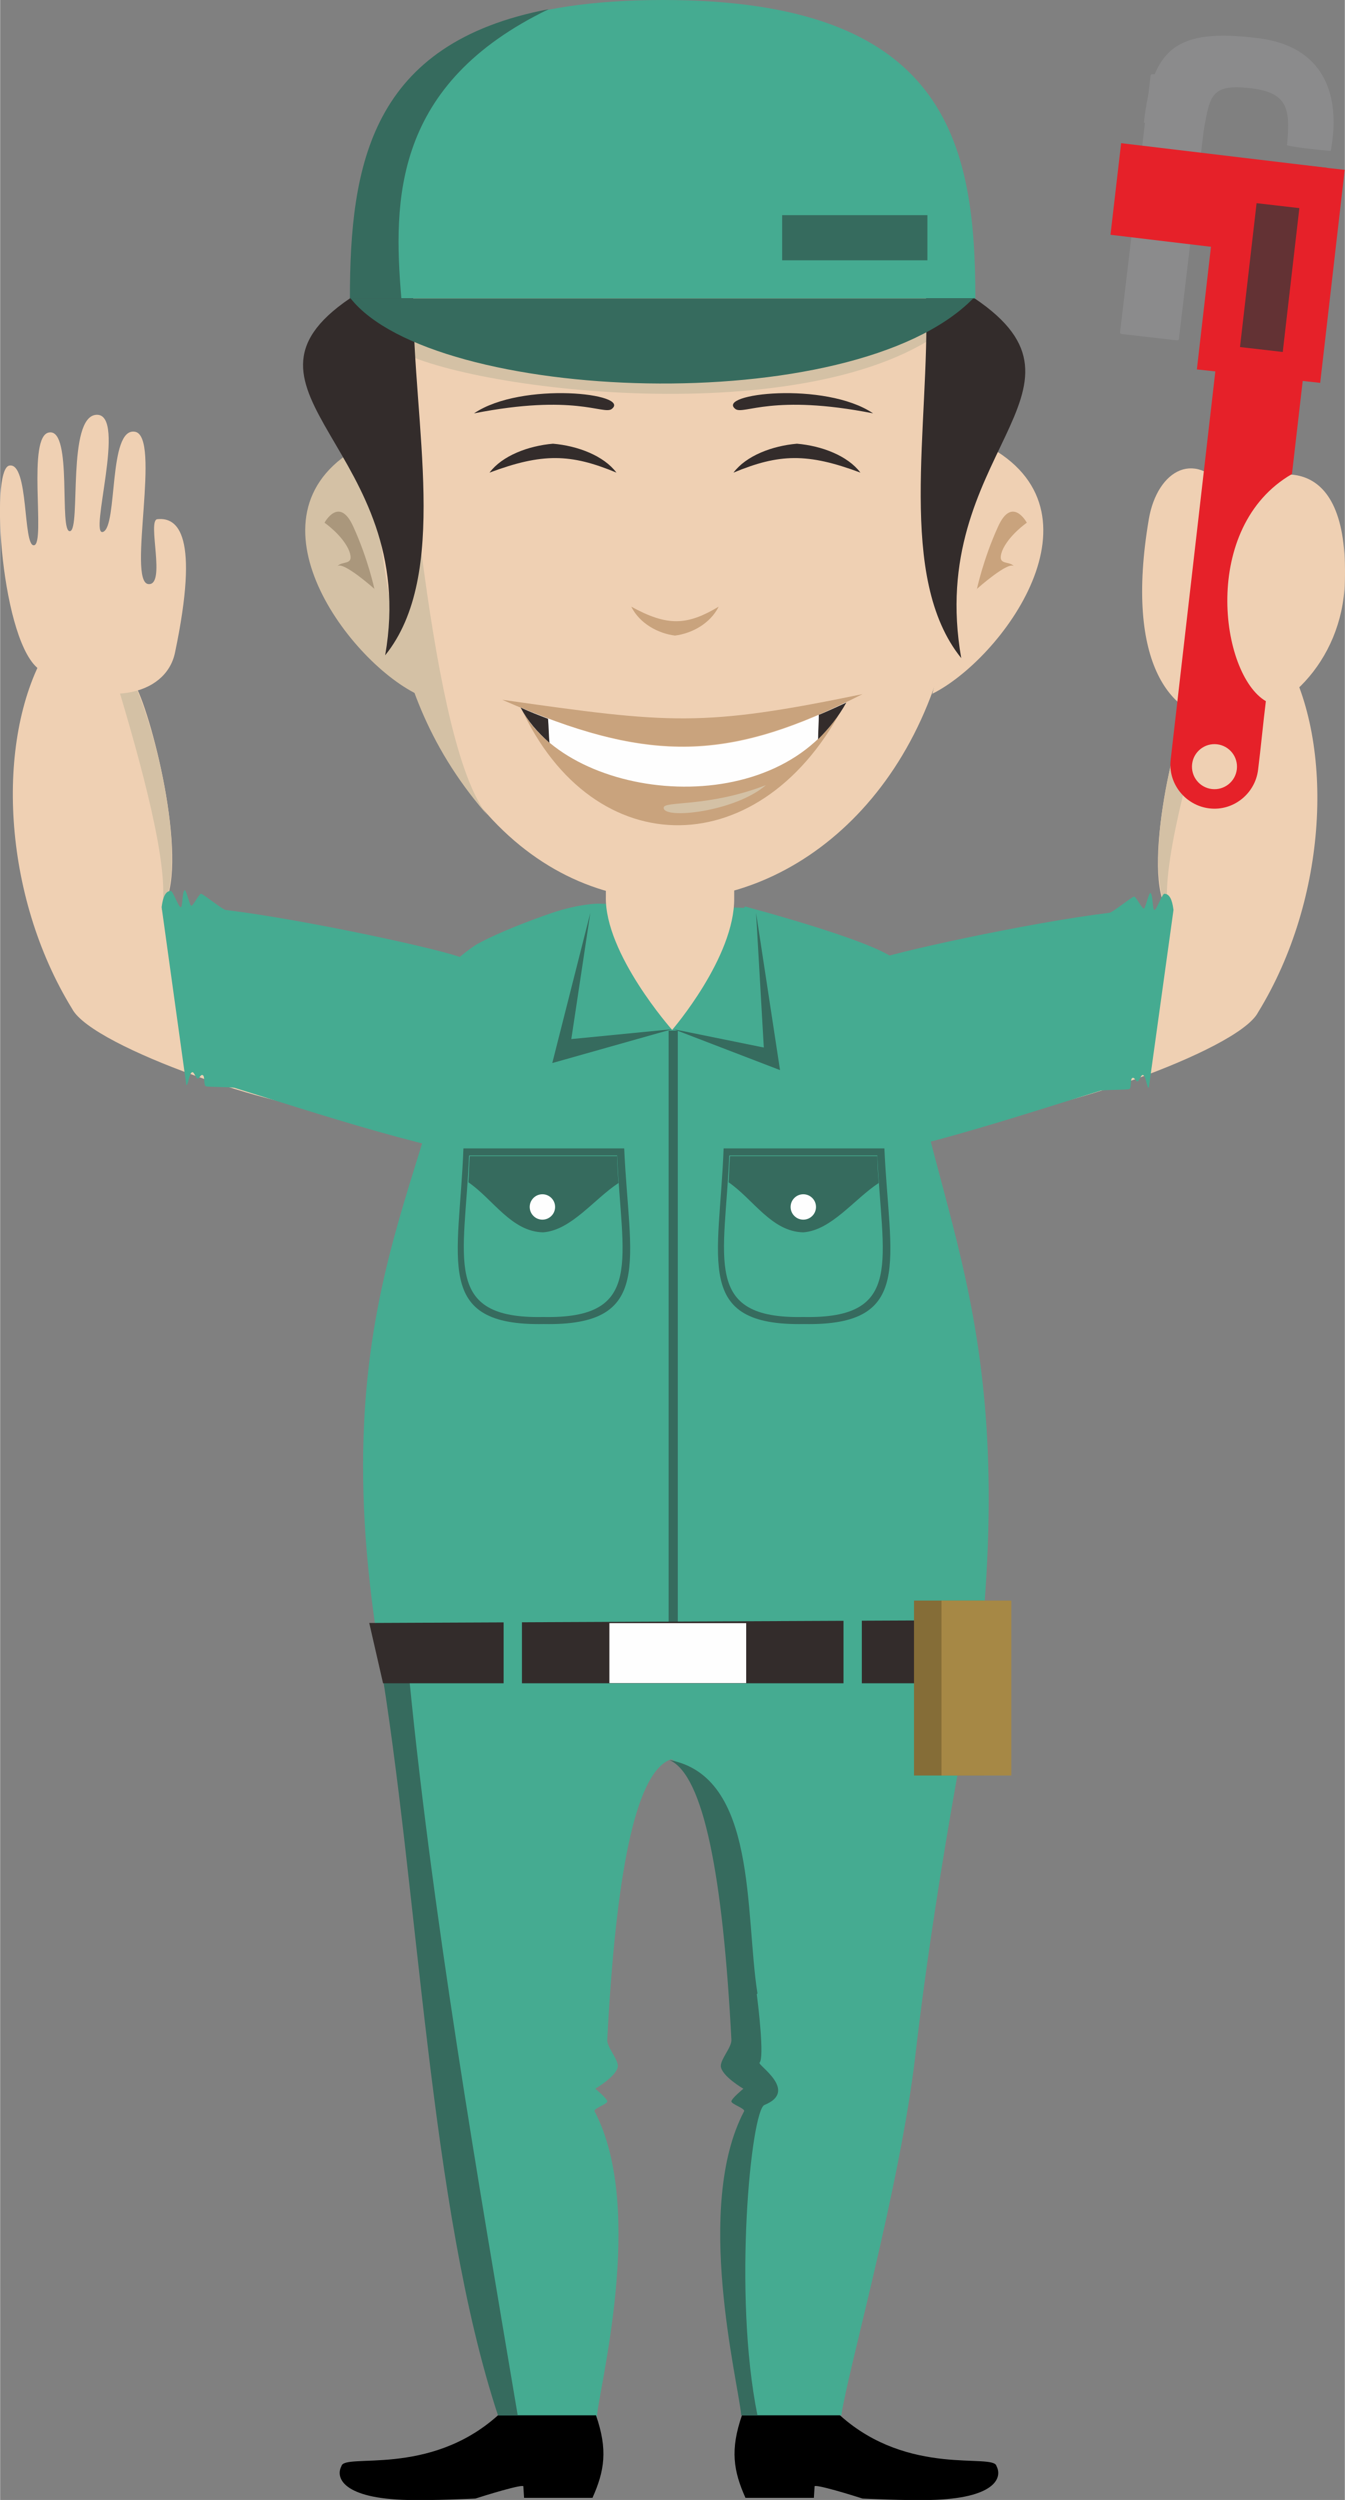 <?xml version="1.0" encoding="UTF-8"?>
<!DOCTYPE svg PUBLIC "-//W3C//DTD SVG 1.1//EN" "http://www.w3.org/Graphics/SVG/1.1/DTD/svg11.dtd">
<!-- Creator: CorelDRAW X6 -->
<svg xmlns="http://www.w3.org/2000/svg" xml:space="preserve" width="152.368mm" height="283.097mm" version="1.1" style="shape-rendering:geometricPrecision; text-rendering:geometricPrecision; image-rendering:optimizeQuality; fill-rule:evenodd; clip-rule:evenodd"
viewBox="0 0 1907 3544"
 xmlns:xlink="http://www.w3.org/1999/xlink">
 <rect x="0" y="0" width="1907" height="3544" fill="#808080" stroke="none"/>
 <defs>
  <style type="text/css">
   <![CDATA[
    .str0 {stroke:#332C2B;stroke-width:2.504}
    .fil8 {fill:#332C2B}
    .fil12 {fill:#366B5E}
    .fil3 {fill:#45AB91}
    .fil18 {fill:#633234}
    .fil14 {fill:#856D37}
    .fil16 {fill:#8B8B8C}
    .fil15 {fill:#A68845}
    .fil4 {fill:#AA977C}
    .fil2 {fill:#D4C1A5}
    .fil17 {fill:#E62129}
    .fil10 {fill:#FEFEFE}
    .fil9 {fill:black}
    .fil6 {fill:#100E11}
    .fil0 {fill:#9E9696}
    .fil5 {fill:#C9A37D}
    .fil1 {fill:#EFD0B3}
    .fil13 {fill:#366B5E}
    .fil7 {fill:#45AB91}
    .fil11 {fill:#D4C1A5}
   ]]>
  </style>
 </defs>
 <rect class="fil0" x="-9477" y="-7271" width="3718" height="5258"/>
 <path class="fil1" d="M462 1571l51 -201c-122,-59 -272,-83 -284,-81 41,-56 -12,-270 -37,-317l-128 -47c-71,125 -61,344 38,505 29,56 309,148 360,140z"/>
 <path class="fil2" d="M491 1381c-58,-17 -191,-67 -261,-91 11,-2 150,24 265,72l-4 19z"/>
 <path class="fil2" d="M229 1290c13,-58 -31,-213 -62,-317l25 0c35,80 73,257 37,317z"/>
 <path class="fil3" d="M727 1643l-72 -285c-20,-10 -220,-54 -335,-68 -4,0 -31,-22 -35,-23 -3,0 -11,17 -14,17 -2,0 -7,-22 -9,-22 -4,0 -3,25 -6,24 -3,0 -11,-23 -14,-23 -10,0 -12,16 -13,23l35 252c3,1 4,-19 9,-18 2,0 5,9 7,9 2,1 4,-6 7,-5 4,1 1,15 5,16 3,1 36,1 40,2 101,31 307,100 395,101z"/>
 <path class="fil1" d="M1424 1576l-51 -201c122,-59 272,-83 284,-81 -41,-56 12,-270 37,-317l128 -47c71,125 61,344 -38,505 -29,56 -309,148 -360,140z"/>
 <path class="fil2" d="M1396 1385c58,-17 191,-67 261,-91 -11,-2 -150,24 -265,72l4 19z"/>
 <path class="fil2" d="M1657 1294c-13,-58 31,-213 62,-317l-25 0c-35,80 -73,257 -37,317z"/>
 <path class="fil1" d="M13 660c-28,5 -11,255 44,290 87,56 178,38 191,-25 35,-167 4,-192 -25,-189 -15,1 13,95 -13,92 -30,-4 19,-210 -19,-216 -38,-6 -24,134 -45,142 -21,8 34,-167 -9,-166 -43,1 -22,163 -38,165 -16,2 4,-144 -29,-140 -33,3 -5,158 -22,160 -16,2 -7,-118 -35,-113z"/>
 <path class="fil3" d="M949 2495c-49,21 -76,166 -88,396 -1,11 15,27 15,38 -1,14 -32,32 -32,32 0,0 17,14 17,18 0,4 -20,10 -18,14 74,141 4,400 3,436l-138 -4c-98,-297 -112,-744 -169,-1083 44,-15 280,7 412,7 131,0 395,-17 439,-2 0,0 -59,281 -92,566 -22,189 -97,452 -105,511l-138 4c-1,-36 -70,-295 3,-436 2,-4 -18,-9 -18,-14 0,-4 17,-18 17,-18 0,0 -32,-18 -32,-32 -1,-11 15,-27 15,-38 -12,-231 -39,-375 -88,-396z"/>
 <path class="fil2" d="M591 984c-100,-49 -255,-260 -77,-353 17,-9 27,-8 45,-8 0,11 0,17 0,17 0,0 -2,206 31,344z"/>
 <path class="fil4" d="M531 836c0,0 -9,-43 -30,-89 -20,-45 -41,-6 -41,-6 0,0 26,18 35,40 8,22 -10,13 -17,22 7,-9 53,32 53,32z"/>
 <path class="fil1" d="M1321 984c100,-49 255,-260 77,-353 -17,-9 -27,-8 -45,-8 0,11 0,17 0,17 0,0 2,206 -31,344z"/>
 <path class="fil5" d="M1385 836c0,0 9,-43 30,-89 20,-45 41,-6 41,-6 0,0 -26,18 -35,40 -8,22 10,13 17,22 -7,-9 -53,32 -53,32z"/>
 <polygon class="fil6" points="828,1316 806,1640 872,1649 891,1830 948,1924 948,1938 952,1931 952,1931 952,1931 1009,1837 1028,1656 1094,1647 1072,1323 1074,1304 1056,1298 986,1577 951,1700 950,1759 949,1693 907,1566 848,1292 825,1295 "/>
 <path class="fil7" d="M1056 1285c0,0 216,57 218,82 29,334 171,460 115,982 -26,13 -772,-6 -851,-5 -89,-542 105,-696 112,-986 12,-10 23,-18 29,-21 30,-16 72,-32 104,-43 39,-13 65,-13 65,-13l207 6z"/>
 <path class="fil3" d="M1166 1647l72 -285c20,-10 220,-54 335,-68 4,0 31,-22 35,-23 3,0 11,17 14,17 2,0 7,-22 9,-22 4,0 3,25 6,24 3,0 11,-23 14,-23 10,0 12,16 13,23l-35 252c-3,1 -4,-19 -9,-18 -2,0 -5,9 -7,9 -2,1 -4,-6 -7,-5 -4,1 -1,15 -5,16 -3,1 -36,1 -40,2 -101,31 -307,100 -395,101z"/>
 <path class="fil1" d="M859 1144l182 0 0 129c1,84 -88,187 -88,187 0,0 -96,-108 -94,-189l0 -126z"/>
 <path class="fil1" d="M534 701c49,798 775,696 824,114 16,-192 11,-426 -6,-480 -17,-54 -255,-87 -370,-112 -115,-25 -405,55 -442,92 -37,37 -6,386 -6,386z"/>
 <path class="fil2" d="M546 459l12 34c93,60 594,123 787,-30l-5 -12 -795 8z"/>
 <path class="fil8" d="M950 123c602,-45 229,582 413,810 -51,-290 212,-380 19,-510 -22,-73 -40,-117 -109,-144 -191,-75 -329,87 -329,87l-1 -1c-7,-28 -57,-242 7,-243z"/>
 <path class="fil2" d="M695 1160c-87,-92 -117,-602 -136,-694 -16,-7 -16,-8 -30,-16 -6,54 2,115 9,174 1,5 1,10 2,15 13,122 -14,332 155,521z"/>
 <path class="fil5" d="M1019 860c-12,24 -38,38 -62,41l0 0 0 0 0 0 0 0c-24,-3 -50,-17 -62,-41 51,28 79,27 124,0z"/>
 <path class="fil8" d="M939 123c-602,-45 -209,578 -393,806 51,-290 -243,-375 -50,-506 22,-73 50,-117 120,-144 191,-75 329,87 329,87l1 -1c7,-28 57,-242 -7,-243z"/>
 <path class="fil9" d="M845 3424l-139 0c-98,88 -218,53 -222,72 -9,17 3,46 94,48 33,1 96,-2 96,-2 9,-3 70,-22 68,-17l1 16 97 0c17,-38 22,-68 5,-117z"/>
 <path class="fil9" d="M1052 3424l139 0c98,88 218,53 222,72 9,17 -3,46 -94,48 -33,1 -96,-2 -96,-2 -9,-3 -70,-22 -68,-17l-1 16 -97 0c-17,-38 -22,-68 -5,-117z"/>
 <path class="fil1" d="M854 1135c7,-47 16,-65 113,-72 88,5 98,26 108,72 10,45 -51,19 -111,18 -58,-1 -117,25 -110,-18z"/>
 <path class="fil5" d="M1223 984c-187,94 -299,101 -511,8 239,34 283,39 511,-8z"/>
 <path class="fil5" d="M1199 995c-116,231 -358,233 -461,7 70,135 369,166 461,-7z"/>
 <path class="fil10" d="M738 1003c70,135 369,166 461,-7 -166,80 -275,85 -461,7z"/>
 <path class="fil8" d="M738 1003c10,19 24,35 41,50 -1,-11 -1,-22 -2,-34 -13,-5 -26,-10 -39,-16z"/>
 <path class="fil8" d="M1161 1013c0,12 -1,24 -1,35 15,-15 29,-32 40,-52 -13,6 -26,12 -38,17z"/>
 <path class="fil11" d="M941 1145c-1,17 101,6 145,-32 -83,32 -145,22 -145,32z"/>
 <path class="fil3" d="M497 423c0,-224 42,-423 443,-423 401,0 443,200 443,423 -295,0 -590,0 -885,0z"/>
 <path class="fil12" d="M1382 423l-885 0c117,148 711,173 882,1 2,-2 1,-2 4,-1z"/>
 <path class="fil12" d="M569 423c-12,-140 -11,-304 209,-410 -252,48 -282,220 -282,410l73 0z"/>
 <path class="fil8" d="M672 586c68,-46 225,-28 195,-6 -12,8 -53,-22 -195,6z"/>
 <path class="fil12" d="M576 2346c-13,-1 -26,-2 -39,-3 57,338 71,784 169,1081 0,0 0,0 0,0l28 0c-54,-321 -124,-721 -157,-1078z"/>
 <rect class="fil12" x="948" y="1461" width="13" height="889"/>
 <polygon class="fil8 str0" points="1381,2385 544,2385 525,2302 1393,2298 "/>
 <path class="fil12" d="M1074 2826c-18,-114 0,-308 -125,-331 49,21 76,166 88,396 1,11 -15,27 -15,38 1,14 32,32 32,32 0,0 -17,14 -17,18 0,4 20,10 18,14 -71,135 -9,380 -4,431l23 0c-35,-172 -9,-433 10,-440 49,-20 -11,-57 -7,-60 7,-7 -2,-82 -4,-97z"/>
 <polygon class="fil13" points="810,1473 953,1459 783,1507 837,1294 "/>
 <polygon class="fil13" points="1083,1485 955,1459 1106,1517 1072,1294 "/>
 <path class="fil12" d="M657 1628c76,0 152,0 228,0 7,159 43,252 -114,249 -157,3 -120,-90 -114,-249z"/>
 <path class="fil3" d="M666 1638c70,0 140,0 209,0 6,147 40,232 -105,229 -144,3 -111,-83 -105,-229z"/>
 <path class="fil12" d="M664 1676c35,24 61,70 106,71 40,-3 72,-47 107,-70 -1,-12 -2,-25 -2,-38l-209 0c-1,13 -1,26 -2,38z"/>
 <circle class="fil10" cx="769" cy="1711" r="18"/>
 <path class="fil12" d="M1026 1628c76,0 152,0 228,0 7,159 43,252 -114,249 -157,3 -120,-90 -114,-249z"/>
 <path class="fil3" d="M1035 1638c70,0 140,0 209,0 6,147 40,232 -105,229 -144,3 -111,-83 -105,-229z"/>
 <path class="fil12" d="M1033 1676c35,24 61,70 106,71 40,-3 72,-47 107,-70 -1,-12 -2,-25 -2,-38l-209 0c-1,13 -1,26 -2,38z"/>
 <circle class="fil10" cx="1139" cy="1711" r="18"/>
 <rect class="fil12" x="1109" y="305" width="206" height="64"/>
 <rect class="fil3" x="714" y="2279" width="26" height="128"/>
 <rect class="fil3" x="1196" y="2279" width="26" height="128"/>
 <rect class="fil10" x="864" y="2301" width="194" height="85"/>
 <rect class="fil14" x="1296" y="2269" width="99" height="248"/>
 <rect class="fil15" x="1335" y="2269" width="99" height="248"/>
 <path class="fil8" d="M1238 586c-68,-46 -225,-28 -195,-6 12,8 53,-22 195,6z"/>
 <path class="fil1" d="M1744 702c57,-41 169,-68 163,123 -7,229 -348,324 -278,-89 12,-70 68,-103 115,-34z"/>
 <rect class="fil16" transform="matrix(-0.07 -0.008 -0.005 0.042 1715.24 114.38)" width="1192" height="8771" rx="42" ry="42"/>
 <path class="fil17" d="M1820 231l0 0c-34,-4 -65,21 -69,55l-91 791c-4,34 21,65 55,69l0 0c34,4 65,-21 69,-55 4,-32 7,-65 11,-97 -65,-38 -93,-247 37,-322l43 -372c4,-34 -21,-65 -55,-69z"/>
 <rect class="fil17" transform="matrix(-0.092 -0.011 -0.01 0.086 1882.3 237.947)" width="3180" height="1510"/>
 <path class="fil16" d="M1623 174l83 15c9,-46 8,-68 55,-65 66,4 69,28 64,82 11,3 49,7 62,8 15,-80 -10,-149 -104,-160 -114,-14 -149,13 -161,120z"/>
 <rect class="fil17" transform="matrix(-0.055 -0.006 -0.023 0.2 1906.78 240.759)" width="3180" height="1510"/>
 <rect class="fil18" transform="matrix(-0.104 -0.012 -0.012 0.104 1842.47 295.025)" width="583" height="1961"/>
 <circle class="fil1" transform="matrix(-0.104 -0.012 -0.012 0.104 1722.12 1086.84)" r="305"/>
 <path class="fil8" d="M874 670c-18,-24 -55,-38 -90,-41l0 0 0 0 0 0 0 0c-35,3 -72,17 -90,41 75,-28 115,-27 180,0z"/>
 <path class="fil8" d="M1040 670c18,-24 55,-38 90,-41l0 0 0 0 0 0 0 0c35,3 72,17 90,41 -75,-28 -115,-27 -180,0z"/>
</svg>
